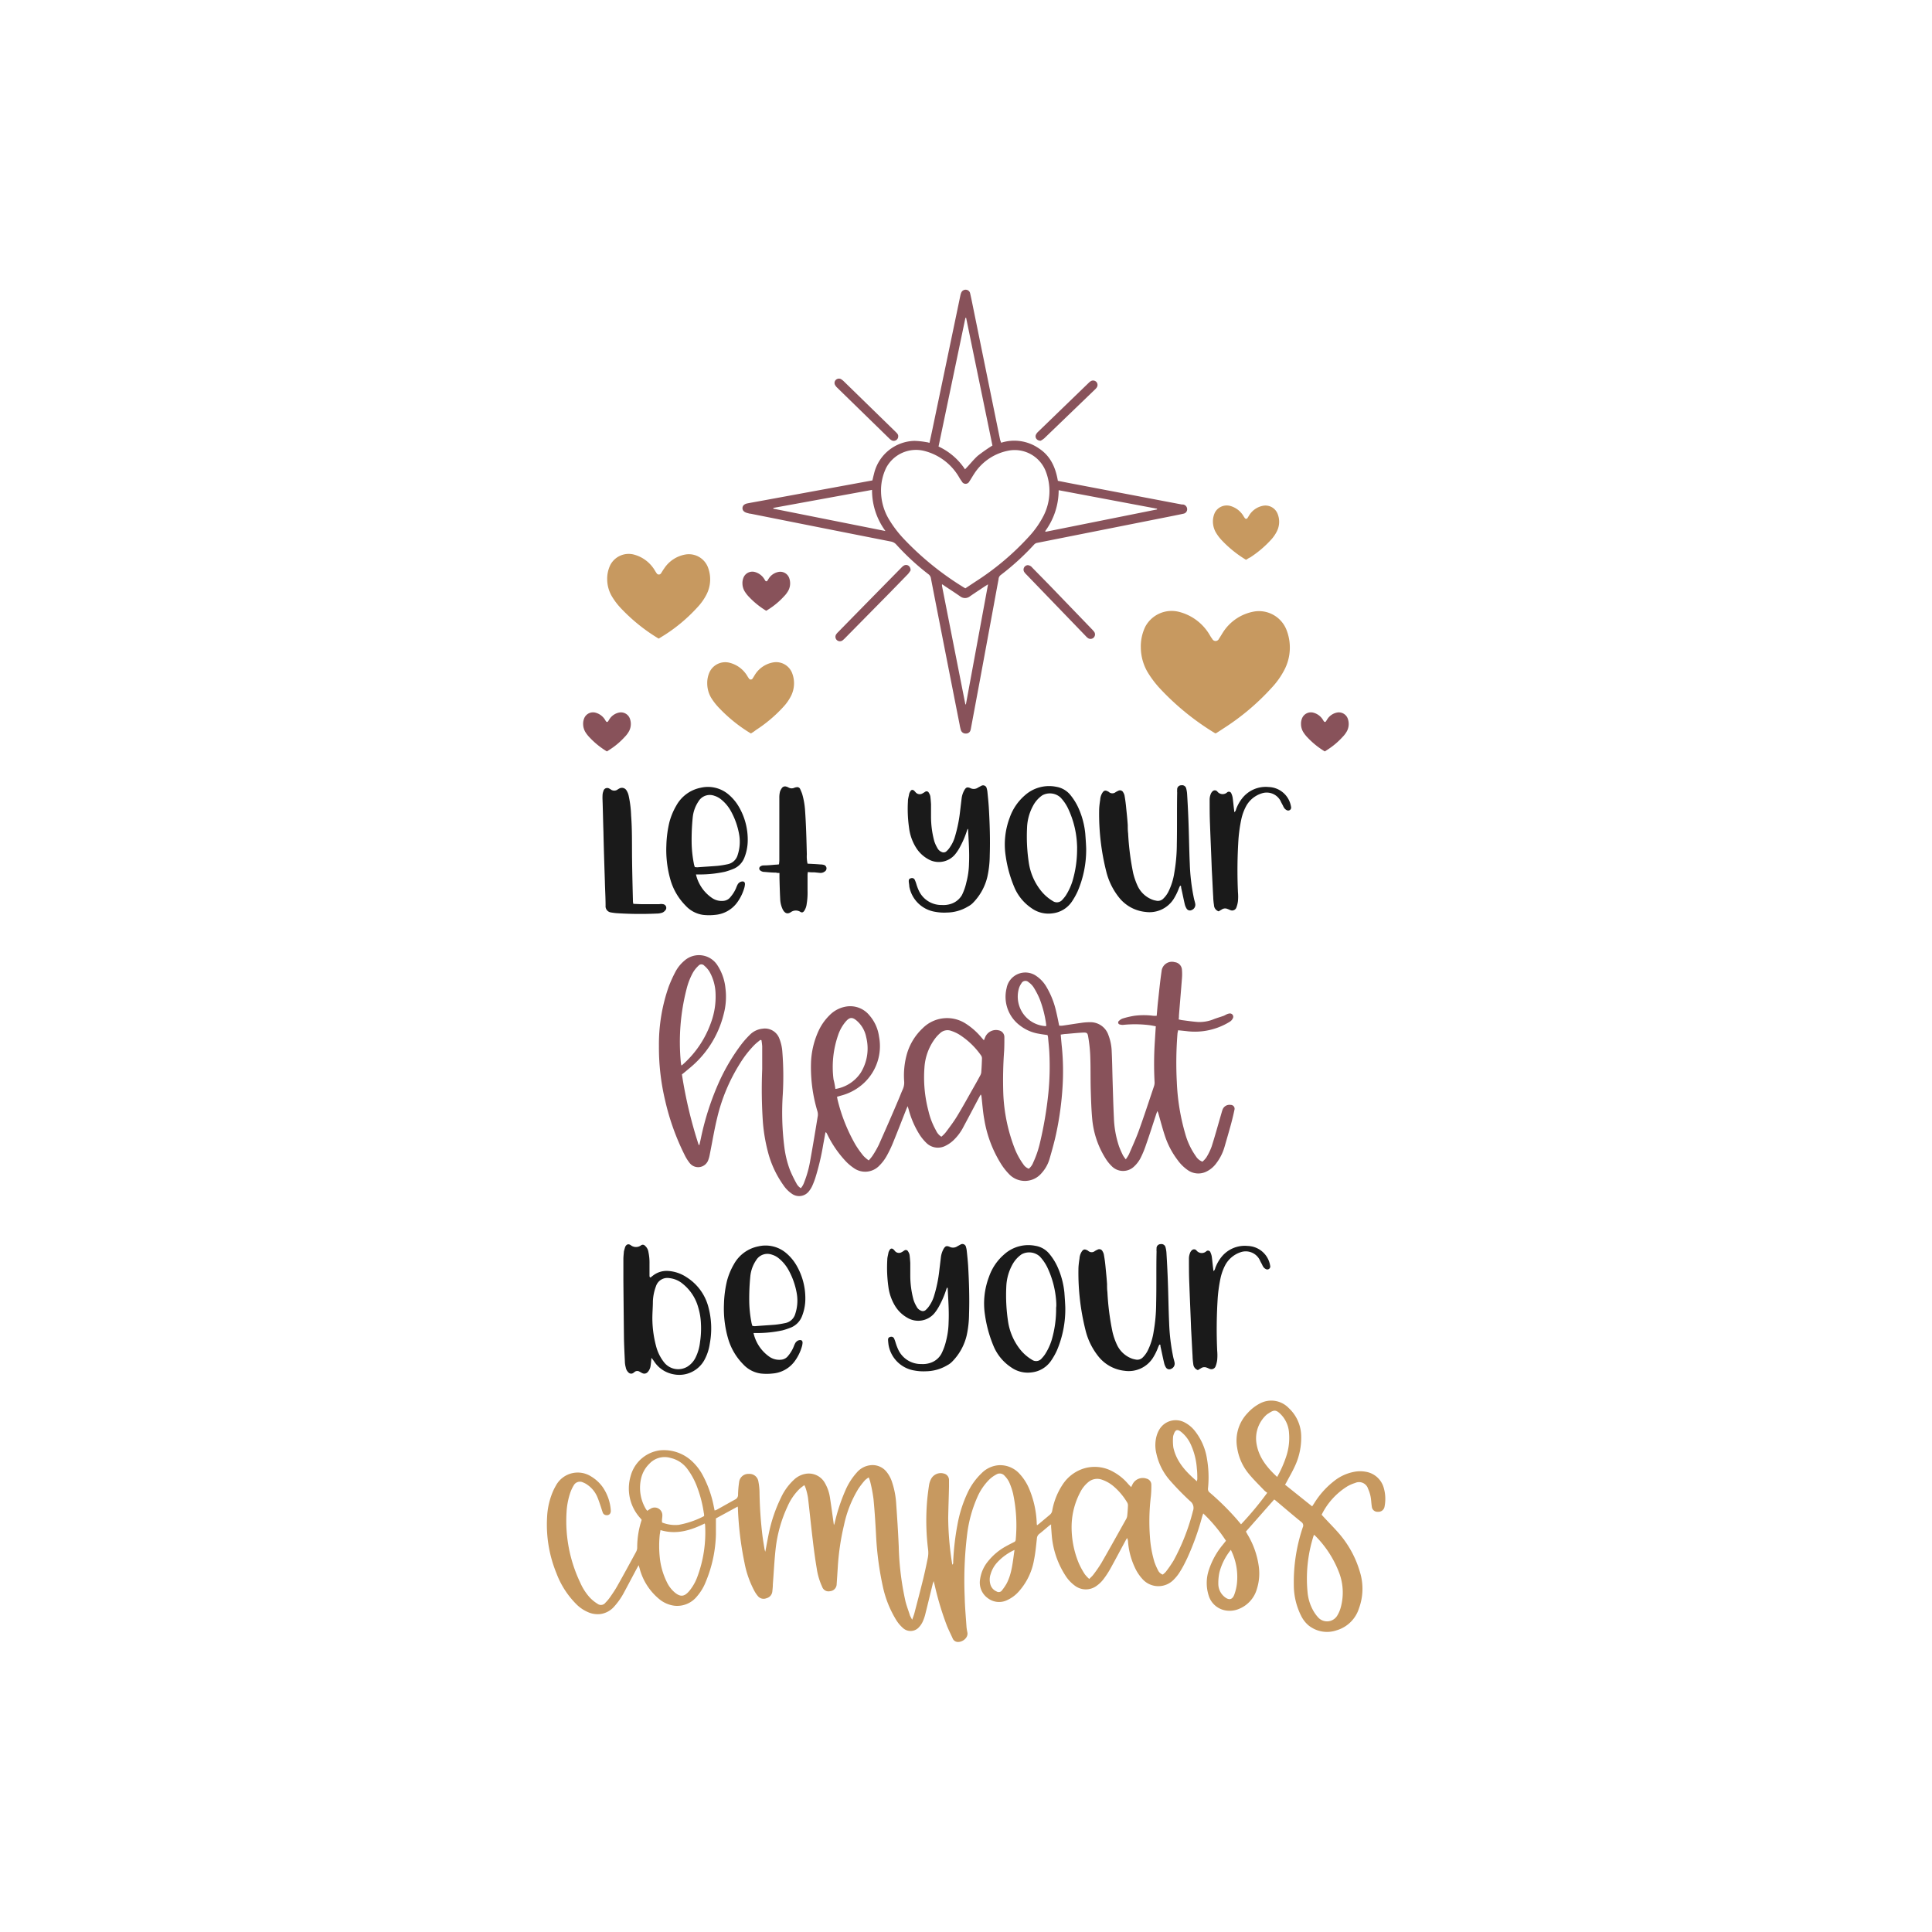 <?xml version="1.0"?>
<svg id="Calque_1" data-name="Calque 1" xmlns="http://www.w3.org/2000/svg" viewBox="0 0 432 432">
  <defs>
  <style>.cls-1{fill:#1a1a1a;}.cls-2{fill:#c79960;}.cls-3{fill:#88525a;}
  </style>
  </defs>
  <title>14_100_REDO_February_2017_LoveSVG
  </title>
  <path class="cls-1" d="M143.9,202.18h3.5a2.23,2.23,0,0,1,.89,0,.83.83,0,0,1,.4,1.45,1.45,1.45,0,0,1-.89.52,3,3,0,0,1-.84.12,80.55,80.55,0,0,1-9.06-.08,11.64,11.64,0,0,1-1.24-.16,1.4,1.4,0,0,1-1.25-1.53c0-1.81-.12-3.62-.16-5.47-.12-3.66-.24-7.32-.32-11-.08-2.41-.12-4.79-.2-7.16a9.3,9.3,0,0,1,0-1,2.75,2.75,0,0,1,.2-1,.87.87,0,0,1,1.33-.53l.24.13a1.29,1.29,0,0,0,1.69,0l.24-.13a1.2,1.2,0,0,1,1.69.45,3.62,3.62,0,0,1,.44,1.08,24.4,24.4,0,0,1,.56,4.51c.25,3.22.17,6.48.21,9.7s.12,6.32.2,9.5a4.2,4.2,0,0,0,.08.52C142.45,202.14,143.18,202.18,143.9,202.18Z"/>
  <path class="cls-1" d="M159.24,200.81a3.81,3.81,0,0,0,2.65.61,2.17,2.17,0,0,0,1.45-.85,7.61,7.61,0,0,0,1.25-2,6.51,6.51,0,0,1,.4-.89,1.57,1.57,0,0,1,.56-.48c.73-.28,1.13,0,1,.73a3.19,3.19,0,0,1-.12.6,10.43,10.43,0,0,1-1.65,3.34,6.81,6.81,0,0,1-4.91,2.7,11.83,11.83,0,0,1-2.66,0,6.55,6.55,0,0,1-3.9-2.06,13.54,13.54,0,0,1-3.42-5.87,24.2,24.2,0,0,1-.89-7.61,25,25,0,0,1,.69-5.23,14.86,14.86,0,0,1,1.53-3.66,8,8,0,0,1,5.47-4,7.12,7.12,0,0,1,6,1.33,10.52,10.52,0,0,1,2.41,2.74,14.58,14.58,0,0,1,2.09,8,10.56,10.56,0,0,1-.72,3.5,4.47,4.47,0,0,1-2.37,2.53,17.15,17.15,0,0,1-2,.69,26.75,26.75,0,0,1-5.67.6h-.81A8.75,8.75,0,0,0,159.24,200.81Zm-3.3-6.88c1.48-.12,3-.2,4.46-.32a20.48,20.48,0,0,0,2.26-.36,2.91,2.91,0,0,0,2.29-2.1,9.4,9.4,0,0,0,.36-4.34,16.65,16.65,0,0,0-1.85-5.39,8.71,8.71,0,0,0-2.21-2.66,4.41,4.41,0,0,0-1.49-.81,2.94,2.94,0,0,0-3.58,1.25,7.83,7.83,0,0,0-1.29,3.62,50.34,50.34,0,0,0-.24,5.48,26.87,26.87,0,0,0,.48,4.71,4.16,4.16,0,0,0,.24.88C155.57,193.89,155.77,193.93,155.94,193.93Z"/>
  <path class="cls-1" d="M183.42,193.29a3.06,3.06,0,0,1,.85.12.81.81,0,0,1,.16,1.45,1.52,1.52,0,0,1-1.09.32l-1.2-.12c-.49,0-1,0-1.49-.08a3.55,3.55,0,0,0-.08.6v3.58a15.29,15.29,0,0,1-.2,3,3.47,3.47,0,0,1-.53,1.49c-.24.36-.52.48-.88.24a1.9,1.9,0,0,0-2.14.08c-.76.49-1.32.24-1.77-.56a5.87,5.87,0,0,1-.6-2.46c-.08-1.57-.12-3.13-.16-4.7,0-.33,0-.65,0-1.05-.28,0-.52,0-.77-.08-.84,0-1.69-.08-2.57-.16a1.46,1.46,0,0,1-1-.36.55.55,0,0,1,0-.81,1.29,1.29,0,0,1,.77-.28c.88,0,1.73-.08,2.57-.16a7.34,7.34,0,0,0,.89-.08,8,8,0,0,0,.08-.93c0-3.3,0-6.6,0-9.9,0-1.37,0-2.69,0-4.06a5.4,5.4,0,0,1,.16-1.41,3.2,3.2,0,0,1,.48-.85.87.87,0,0,1,.89-.24,3,3,0,0,1,.44.16,1.45,1.45,0,0,0,1.45.08,1.17,1.17,0,0,1,.36-.08.72.72,0,0,1,.89.41c.16.36.32.72.44,1.08A17.06,17.06,0,0,1,180,181c.24,3.34.33,6.72.41,10.06a7.28,7.28,0,0,0,.16,2.06C181.57,193.17,182.5,193.21,183.42,193.29Z"/>
  <path class="cls-1" d="M216.23,185.68a20,20,0,0,1-1.49,3.54,10.14,10.14,0,0,1-1.17,1.81,4.75,4.75,0,0,1-6.08,1.05,7.41,7.41,0,0,1-2.73-2.66,10.82,10.82,0,0,1-1.49-4.3,29.81,29.81,0,0,1-.25-6c0-.52.17-1,.25-1.49a1.58,1.58,0,0,1,.24-.6c.24-.52.64-.52,1-.12.12.12.21.24.33.36a1.2,1.2,0,0,0,1.4.16,7.4,7.4,0,0,0,.65-.4.55.55,0,0,1,.8.24,2.28,2.28,0,0,1,.33.76c.08.61.12,1.21.16,1.78,0,.92,0,1.89,0,2.81a21,21,0,0,0,.72,5.44,7.37,7.37,0,0,0,.68,1.52,1.86,1.86,0,0,0,1,.93.92.92,0,0,0,1-.12,4.56,4.56,0,0,0,.92-1.09,7.63,7.63,0,0,0,1-2.13,31.62,31.62,0,0,0,1.17-5.71c.12-1,.24-2,.36-3a5,5,0,0,1,.64-1.85c.36-.57.61-.65,1.25-.41a1.69,1.69,0,0,0,1.81-.12l.68-.36a.81.81,0,0,1,1.21.52,5,5,0,0,1,.16.73c.12,1.17.24,2.33.32,3.54.21,3.58.33,7.2.21,10.79a22.87,22.87,0,0,1-.53,4.74,12.35,12.35,0,0,1-3.3,5.92,4.31,4.31,0,0,1-1,.72,9.42,9.42,0,0,1-4.79,1.37,10.85,10.85,0,0,1-2.54-.16,7,7,0,0,1-5.83-5.67c0-.4-.12-.81-.12-1.21s.16-.56.52-.64a.67.67,0,0,1,.84.4,6.3,6.3,0,0,1,.33.88,10.79,10.79,0,0,0,.56,1.49,5.55,5.55,0,0,0,5.15,3.22,5.42,5.42,0,0,0,2-.24,4.38,4.38,0,0,0,2.5-2,12.56,12.56,0,0,0,1-2.9,17.36,17.36,0,0,0,.57-4.14c.12-2.5-.08-5-.2-7.53,0-.08,0-.12-.12-.24C216.35,185.44,216.27,185.56,216.23,185.68Z"/>
  <path class="cls-1" d="M240.94,199.36a16,16,0,0,1-1.25,2.22,6.06,6.06,0,0,1-4.39,2.65,6.46,6.46,0,0,1-4.59-1.12,10.67,10.67,0,0,1-3.78-4.43,27.89,27.89,0,0,1-2.05-7.24,16.94,16.94,0,0,1,.88-8.58,11.68,11.68,0,0,1,3.38-5,8.12,8.12,0,0,1,7.05-1.93,5.14,5.14,0,0,1,3.1,1.77,13.31,13.31,0,0,1,1.73,2.7,18.28,18.28,0,0,1,1.65,6c.08,1.08.16,2.17.2,3.26A23.53,23.53,0,0,1,240.94,199.36Zm-.16-11.22a21,21,0,0,0-2-7.45,9.43,9.43,0,0,0-1.65-2.37,3.54,3.54,0,0,0-4.06-.49,6.56,6.56,0,0,0-2.05,2.3,11.06,11.06,0,0,0-1.37,5,39.24,39.24,0,0,0,.4,7.81,13.15,13.15,0,0,0,2.62,6.11,9.83,9.83,0,0,0,2.73,2.42,1.6,1.6,0,0,0,2.18-.32,8.75,8.75,0,0,0,.72-.89,13.56,13.56,0,0,0,1.49-3.18,25,25,0,0,0,1.05-7.28C240.86,189.38,240.82,188.74,240.78,188.14Z"/>
  <path class="cls-1" d="M263.52,198.84a13.09,13.09,0,0,1-1.17,2.3,6.42,6.42,0,0,1-6.2,2.77,8.65,8.65,0,0,1-6.08-3.42,15.1,15.1,0,0,1-2.73-5.71,52.6,52.6,0,0,1-1.57-13.53c0-.8.12-1.65.24-2.45a3.22,3.22,0,0,1,.44-1.45c.36-.6.69-.72,1.33-.36.08,0,.16.12.24.16a1.16,1.16,0,0,0,1.41,0,4.37,4.37,0,0,1,.6-.32.8.8,0,0,1,1.13.36,2.1,2.1,0,0,1,.32.89c.16.92.28,1.89.36,2.81.13,1.21.25,2.42.33,3.62,0,.61,0,1.21.08,1.82a59.65,59.65,0,0,0,1.12,8.85,15.2,15.2,0,0,0,1,2.9,6,6,0,0,0,3.34,3.1,4.22,4.22,0,0,0,.76.2,1.68,1.68,0,0,0,1.65-.45,5.68,5.68,0,0,0,1.13-1.53,14.26,14.26,0,0,0,1.33-4.26,37.59,37.59,0,0,0,.56-6.36c.08-3.86,0-7.69.08-11.55a3.42,3.42,0,0,1,0-.64.91.91,0,0,1,.93-1,.94.94,0,0,1,1.09.72,6.5,6.5,0,0,1,.2,1.21c.16,2.58.28,5.15.36,7.73s.12,5.27.24,7.89a44.7,44.7,0,0,0,.93,7.76c.08.37.2.73.28,1.13a1.26,1.26,0,0,1-.77,1.45.87.87,0,0,1-1.16-.32,3.36,3.36,0,0,1-.41-1c-.28-1.21-.52-2.45-.8-3.66,0-.12,0-.28-.08-.44a.24.24,0,0,1-.16,0A6.67,6.67,0,0,0,263.52,198.84Z"/>
  <path class="cls-1" d="M271.45,202.38a13.69,13.69,0,0,1-.17-1.81c-.12-2-.2-4.06-.32-6.08-.12-3.38-.28-6.8-.4-10.18-.08-1.85-.08-3.7-.08-5.55a3.29,3.29,0,0,1,.2-1.09,1.67,1.67,0,0,1,.44-.72.72.72,0,0,1,1.05,0,1.5,1.5,0,0,0,2.25.2.59.59,0,0,1,.93.32,3.58,3.58,0,0,1,.28.93c.12.88.2,1.81.32,2.73a2.48,2.48,0,0,0,.08.49,1.31,1.31,0,0,0,.37-.69,8.84,8.84,0,0,1,1.28-2.33,6.7,6.7,0,0,1,6-2.62,5.23,5.23,0,0,1,5,4.43.66.66,0,0,1-.93.76,1.65,1.65,0,0,1-.52-.4,2.43,2.43,0,0,1-.36-.64c-.2-.36-.4-.73-.56-1.09a3.51,3.51,0,0,0-4.27-1.61,6,6,0,0,0-3.38,2.78,11.21,11.21,0,0,0-1.09,2.94,33.63,33.63,0,0,0-.64,4.42,107.84,107.84,0,0,0-.12,11.92,11.2,11.2,0,0,1,0,2,6,6,0,0,1-.36,1.45,1,1,0,0,1-1.25.6c-.24-.08-.44-.2-.69-.28a1.32,1.32,0,0,0-1.28.08c-.25.16-.49.28-.73.44A1.51,1.51,0,0,1,271.45,202.38Z"/>
  <path class="cls-1" d="M144.75,306.88a1,1,0,0,1-1.13.16c-.2-.08-.4-.24-.6-.32a.92.92,0,0,0-1.05,0c-.12.08-.2.16-.32.24a.82.82,0,0,1-1.13-.08,2,2,0,0,1-.6-1.13,5.39,5.39,0,0,1-.2-1.41c-.08-1.65-.16-3.3-.2-4.95-.05-4.3-.09-8.65-.13-13,0-1.65,0-3.26,0-4.87,0-.56.08-1.16.12-1.73.09-.32.17-.64.29-1,.28-.57.72-.73,1.24-.36a1.89,1.89,0,0,0,2.34,0,.65.65,0,0,1,.84.12,2.28,2.28,0,0,1,.77,1.41,11.33,11.33,0,0,1,.24,2.61c0,.89,0,1.73,0,2.62,0,.16,0,.36.16.44a.15.15,0,0,0,.12,0,4.25,4.25,0,0,1,.44-.36,4.94,4.94,0,0,1,3.3-1.09,8.38,8.38,0,0,1,4.27,1.41,11.22,11.22,0,0,1,4.87,6.64,18.37,18.37,0,0,1,.32,8.21,10.87,10.87,0,0,1-1.25,3.74,6.42,6.42,0,0,1-6.92,3.1,6.58,6.58,0,0,1-4.22-2.78c-.16-.24-.33-.48-.65-.88-.08.72-.12,1.29-.2,1.81A2.57,2.57,0,0,1,144.75,306.88Zm7.93-19.8a5.51,5.51,0,0,0-3-1.29,2.67,2.67,0,0,0-3,1.81,10.82,10.82,0,0,0-.69,3.34c0,1.29-.12,2.58-.12,3.86a24.43,24.43,0,0,0,.81,6.12,9.76,9.76,0,0,0,1.81,3.7,4,4,0,0,0,5.27.93,5,5,0,0,0,1.77-2,10.35,10.35,0,0,0,1-3.46,20.09,20.09,0,0,0,.2-4.11,14.27,14.27,0,0,0-.6-3.62A10.2,10.2,0,0,0,152.68,287.08Z"/>
  <path class="cls-1" d="M172.11,303.42a3.89,3.89,0,0,0,2.66.6,2.18,2.18,0,0,0,1.45-.84,7.67,7.67,0,0,0,1.25-2.06,5.89,5.89,0,0,1,.4-.88,1.71,1.71,0,0,1,.56-.49c.73-.28,1.13,0,1,.73a3.19,3.19,0,0,1-.12.6,10.33,10.33,0,0,1-1.65,3.34,6.77,6.77,0,0,1-4.91,2.7,11.83,11.83,0,0,1-2.66,0,6.54,6.54,0,0,1-3.9-2.05,13.57,13.57,0,0,1-3.42-5.88,24.14,24.14,0,0,1-.89-7.6,25,25,0,0,1,.69-5.24,15.19,15.19,0,0,1,1.53-3.66,8,8,0,0,1,5.47-4,7.12,7.12,0,0,1,6,1.32,10.52,10.52,0,0,1,2.41,2.74,14.61,14.61,0,0,1,2.09,8,10.51,10.51,0,0,1-.72,3.5,4.48,4.48,0,0,1-2.38,2.54,16.36,16.36,0,0,1-2,.68,26.75,26.75,0,0,1-5.67.6h-.81A8.8,8.8,0,0,0,172.11,303.42Zm-3.3-6.88c1.49-.13,3-.21,4.47-.33a20.48,20.48,0,0,0,2.26-.36,2.9,2.9,0,0,0,2.29-2.09,9.45,9.45,0,0,0,.36-4.35,16.65,16.65,0,0,0-1.85-5.39,8.83,8.83,0,0,0-2.21-2.66,4.22,4.22,0,0,0-1.49-.8,2.94,2.94,0,0,0-3.58,1.25,7.75,7.75,0,0,0-1.29,3.62,50,50,0,0,0-.24,5.47,26.87,26.87,0,0,0,.48,4.71,4.16,4.16,0,0,0,.24.88C168.45,296.49,168.65,296.54,168.81,296.54Z"/>
  <path class="cls-1" d="M211.6,288.29a20.61,20.61,0,0,1-1.49,3.54,10.3,10.3,0,0,1-1.17,1.81,4.74,4.74,0,0,1-6.08,1,7.54,7.54,0,0,1-2.73-2.65,10.92,10.92,0,0,1-1.49-4.31,30.52,30.52,0,0,1-.24-6c0-.52.16-1,.24-1.48a1.56,1.56,0,0,1,.24-.61c.24-.52.64-.52,1-.12.12.12.2.24.32.36a1.18,1.18,0,0,0,1.41.16c.24-.12.44-.28.64-.4a.55.55,0,0,1,.8.24,2,2,0,0,1,.33.77c.08.6.12,1.21.16,1.77,0,.92,0,1.89,0,2.82a20.88,20.88,0,0,0,.72,5.43,7,7,0,0,0,.69,1.53,1.83,1.83,0,0,0,1,.92.92.92,0,0,0,1-.12,4.71,4.71,0,0,0,.92-1.08,7.69,7.69,0,0,0,1-2.14,30.78,30.78,0,0,0,1.17-5.71c.12-1,.24-2,.36-3a5.1,5.1,0,0,1,.64-1.85c.37-.56.61-.64,1.25-.4a1.73,1.73,0,0,0,1.81-.12l.69-.37a.8.8,0,0,1,1.2.53,4.65,4.65,0,0,1,.16.72c.13,1.17.25,2.34.33,3.54.2,3.59.32,7.21.2,10.79a23,23,0,0,1-.53,4.75,12.36,12.36,0,0,1-3.3,5.91,4.06,4.06,0,0,1-1,.73,9.52,9.52,0,0,1-4.79,1.37,10.85,10.85,0,0,1-2.54-.16,7,7,0,0,1-5.83-5.68,12.09,12.09,0,0,1-.12-1.21c0-.36.16-.56.52-.64a.68.68,0,0,1,.85.4,7.93,7.93,0,0,1,.32.89,11.84,11.84,0,0,0,.56,1.49A5.57,5.57,0,0,0,206,305a5.22,5.22,0,0,0,2-.25,4.31,4.31,0,0,0,2.5-2.05,12.89,12.89,0,0,0,1.05-2.9,17.73,17.73,0,0,0,.56-4.14c.12-2.5-.08-5-.2-7.53,0-.08,0-.12-.12-.24C211.72,288,211.64,288.16,211.6,288.29Z"/>
  <path class="cls-1" d="M236.31,302a15,15,0,0,1-1.25,2.21,6.05,6.05,0,0,1-4.39,2.66,6.43,6.43,0,0,1-4.58-1.13,10.63,10.63,0,0,1-3.79-4.43,28.17,28.17,0,0,1-2.05-7.24,16.78,16.78,0,0,1,.89-8.57,11.59,11.59,0,0,1,3.38-5,8.06,8.06,0,0,1,7-1.93,5.06,5.06,0,0,1,3.1,1.77,12.83,12.83,0,0,1,1.73,2.69,18.35,18.35,0,0,1,1.65,6c.08,1.09.16,2.17.2,3.26A23.45,23.45,0,0,1,236.31,302Zm-.16-11.23a21,21,0,0,0-2-7.45,10,10,0,0,0-1.65-2.37,3.54,3.54,0,0,0-4.07-.48,6.63,6.63,0,0,0-2.05,2.29,11.06,11.06,0,0,0-1.37,4.95,39.2,39.2,0,0,0,.4,7.81,13.23,13.23,0,0,0,2.62,6.12,9.8,9.8,0,0,0,2.73,2.41,1.6,1.6,0,0,0,2.18-.32,7,7,0,0,0,.72-.89,13,13,0,0,0,1.49-3.18,24.63,24.63,0,0,0,1-7.28C236.23,292,236.19,291.34,236.15,290.74Z"/>
  <path class="cls-1" d="M258.89,301.44a12.44,12.44,0,0,1-1.17,2.3,6.42,6.42,0,0,1-6.2,2.78,8.66,8.66,0,0,1-6.07-3.42,15.08,15.08,0,0,1-2.74-5.72,52.52,52.52,0,0,1-1.57-13.52c0-.81.12-1.65.24-2.46a3.25,3.25,0,0,1,.44-1.45c.37-.6.69-.72,1.33-.36.08,0,.16.12.24.16a1.13,1.13,0,0,0,1.41,0,4,4,0,0,1,.61-.32.79.79,0,0,1,1.12.36,2.15,2.15,0,0,1,.32.89c.17.92.29,1.89.37,2.82.12,1.2.24,2.41.32,3.62,0,.6,0,1.21.08,1.81a58,58,0,0,0,1.13,8.85,14.51,14.51,0,0,0,1,2.9,6,6,0,0,0,3.34,3.1,4.12,4.12,0,0,0,.77.2,1.71,1.71,0,0,0,1.65-.44,6,6,0,0,0,1.12-1.53,14.42,14.42,0,0,0,1.33-4.27,37.5,37.5,0,0,0,.56-6.36c.09-3.86,0-7.68.09-11.55a3.42,3.42,0,0,1,0-.64.91.91,0,0,1,.92-1,.94.94,0,0,1,1.09.73,6.24,6.24,0,0,1,.2,1.21c.16,2.57.28,5.15.36,7.72s.12,5.27.24,7.89a44.82,44.82,0,0,0,.93,7.77c.08.36.2.72.28,1.12a1.26,1.26,0,0,1-.76,1.45.88.88,0,0,1-1.17-.32,3.27,3.27,0,0,1-.4-1c-.29-1.21-.53-2.46-.81-3.67,0-.12,0-.28-.08-.44a.24.24,0,0,1-.16,0A6.67,6.67,0,0,0,258.89,301.44Z"/>
  <path class="cls-1" d="M266.82,305a14,14,0,0,1-.16-1.81c-.12-2-.21-4.07-.33-6.08-.12-3.38-.28-6.8-.4-10.18-.08-1.85-.08-3.71-.08-5.56a3.23,3.23,0,0,1,.2-1.08,1.58,1.58,0,0,1,.45-.73.71.71,0,0,1,1,0,1.5,1.5,0,0,0,2.26.2.58.58,0,0,1,.92.33,3.51,3.51,0,0,1,.28.92c.12.89.2,1.81.32,2.74a2.39,2.39,0,0,0,.08.48,1.22,1.22,0,0,0,.37-.68,8.89,8.89,0,0,1,1.28-2.34,6.68,6.68,0,0,1,6-2.61,5.23,5.23,0,0,1,5,4.42.66.66,0,0,1-.92.77,1.58,1.58,0,0,1-.53-.4,2.68,2.68,0,0,1-.36-.65c-.2-.36-.4-.72-.56-1.09A3.51,3.51,0,0,0,277.4,280a6.11,6.11,0,0,0-3.38,2.78,11.72,11.72,0,0,0-1.09,2.94,33.77,33.77,0,0,0-.64,4.43,107.63,107.63,0,0,0-.12,11.91,11.18,11.18,0,0,1,0,2,5.92,5.92,0,0,1-.36,1.45,1,1,0,0,1-1.25.6c-.24-.08-.44-.2-.68-.28a1.34,1.34,0,0,0-1.29.08c-.24.16-.49.28-.73.45A1.53,1.53,0,0,1,266.82,305Z"/>
  <path class="cls-2" d="M252.93,332.52c.15-.3.24-.5.34-.69a2.56,2.56,0,0,1,3.11-1.2,1.39,1.39,0,0,1,1.06,1.29,23.48,23.48,0,0,1-.1,2.65,46.81,46.81,0,0,0-.21,9.09,25.24,25.24,0,0,0,1,5.59,13.47,13.47,0,0,0,.79,1.83,1.86,1.86,0,0,0,1.07,1,4.48,4.48,0,0,0,.72-.66,26.39,26.39,0,0,0,1.72-2.5,47.48,47.48,0,0,0,4.32-11.07,1.9,1.9,0,0,0-.65-2.21,62.4,62.4,0,0,1-4.54-4.66,13.46,13.46,0,0,1-3-6,7.77,7.77,0,0,1,.07-3.95,6,6,0,0,1,.66-1.48,4.25,4.25,0,0,1,5.46-1.56,7,7,0,0,1,2.4,1.94,13.35,13.35,0,0,1,2.73,6.24,24.22,24.22,0,0,1,.23,6.64,1,1,0,0,0,.4.94,58.94,58.94,0,0,1,6.15,6.09l.84,1a72.06,72.06,0,0,0,5.86-7.05,5,5,0,0,1-.62-.48c-1.17-1.23-2.4-2.42-3.48-3.73a11.9,11.9,0,0,1-2.62-5.81,8.9,8.9,0,0,1,2.36-7.84,9.7,9.7,0,0,1,2.68-2.09,5.4,5.4,0,0,1,6.48,1,8.7,8.7,0,0,1,2.79,6.25,15,15,0,0,1-1.41,6.75c-.53,1.17-1.18,2.28-1.78,3.41-.11.22-.24.43-.42.73l6.06,4.85.46-.7a18.73,18.73,0,0,1,4.49-5,10.15,10.15,0,0,1,4.31-2,7.1,7.1,0,0,1,2.94,0,5,5,0,0,1,3.81,3.56,8.83,8.83,0,0,1,.18,4.18,1.38,1.38,0,0,1-1.48,1.17,1.26,1.26,0,0,1-1.37-1.18c-.12-.73-.13-1.47-.27-2.2a7.6,7.6,0,0,0-.56-1.75A2.11,2.11,0,0,0,303,331.6a8.11,8.11,0,0,0-1.76.77,15.56,15.56,0,0,0-5.72,6.33l.44.48c1.23,1.34,2.54,2.63,3.69,4a22.87,22.87,0,0,1,4.43,8.31,12.68,12.68,0,0,1-.21,8.14,7.43,7.43,0,0,1-5,4.91,6.58,6.58,0,0,1-6.35-1.16,6.71,6.71,0,0,1-1.57-2.05,15.35,15.35,0,0,1-1.65-6.91,38.37,38.37,0,0,1,2-12.89.93.93,0,0,0-.31-1.2c-2-1.62-3.9-3.26-5.85-4.89a1.16,1.16,0,0,0-.24-.14l-6.31,7.16.38.69a18.77,18.77,0,0,1,2.47,6.92,11.46,11.46,0,0,1-.39,5.2,6.81,6.81,0,0,1-4.21,4.56,5.33,5.33,0,0,1-3.28.16,4.78,4.78,0,0,1-3.32-3.3,9.19,9.19,0,0,1,.1-5.75,17.1,17.1,0,0,1,3.08-5.53l.71-.89a34.14,34.14,0,0,0-5.08-6.11c-.12.35-.21.59-.28.84a58.91,58.91,0,0,1-3.28,9.11c-.5,1.05-1,2.07-1.64,3.07a9.16,9.16,0,0,1-1.36,1.74,4.77,4.77,0,0,1-6.95,0A9.93,9.93,0,0,1,254,351a16.63,16.63,0,0,1-1.77-6.3,1.85,1.85,0,0,0-.22-.79c-.12.21-.25.41-.36.62-1.13,2.09-2.23,4.18-3.38,6.25a19.29,19.29,0,0,1-1.59,2.41,6.88,6.88,0,0,1-1.43,1.37,4.05,4.05,0,0,1-4.91,0,8.34,8.34,0,0,1-2.07-2.2,19.54,19.54,0,0,1-2.91-7.53c-.19-1.12-.23-2.26-.33-3.39,0-.16,0-.32,0-.59-.23.16-.39.26-.53.38-.7.58-1.39,1.19-2.11,1.75a1.37,1.37,0,0,0-.54,1.06c-.18,1.59-.32,3.2-.64,4.76a14.23,14.23,0,0,1-3.3,6.94,7.78,7.78,0,0,1-2.6,2,4.15,4.15,0,0,1-4.48-.42,4.28,4.28,0,0,1-1.68-4.19,8.07,8.07,0,0,1,1.82-4.07,13.25,13.25,0,0,1,3.76-3.19c.65-.37,1.3-.7,2-1.05a.61.61,0,0,0,.39-.56,34.32,34.32,0,0,0-.6-10.31,14.85,14.85,0,0,0-.89-2.58,5.39,5.39,0,0,0-1-1.38,1.42,1.42,0,0,0-1.82-.31,7.13,7.13,0,0,0-1.56,1.11,12.74,12.74,0,0,0-2.76,4.08,29.19,29.19,0,0,0-2.21,8,85,85,0,0,0-.57,14.26c.05,2.25.26,4.49.41,6.73a11.22,11.22,0,0,0,.19,1.16c.25,1.32-1.36,2.35-2.42,2.09a1.29,1.29,0,0,1-.87-.75c-.44-1-.92-1.91-1.31-2.9a66.91,66.91,0,0,1-2.69-8.92c-.07-.28-.14-.56-.24-1-.1.29-.17.43-.21.59-.55,2.23-1.08,4.46-1.64,6.68a9.48,9.48,0,0,1-.59,1.75,4.61,4.61,0,0,1-.85,1.28,2.51,2.51,0,0,1-3.54.23,8,8,0,0,1-1.53-1.79,23.84,23.84,0,0,1-3-7.46,69.66,69.66,0,0,1-1.53-11.51c-.14-2.7-.31-5.41-.57-8.11a33.9,33.9,0,0,0-.73-3.85,8.57,8.57,0,0,0-.34-1,5,5,0,0,0-.84.63,19.84,19.84,0,0,0-1.49,1.93,25.79,25.79,0,0,0-3.21,8.16,54.62,54.62,0,0,0-1.38,9.36c-.08,1.26-.16,2.51-.25,3.77a1.6,1.6,0,0,1-1.46,1.59,1.5,1.5,0,0,1-1.79-1,14.83,14.83,0,0,1-1.21-4.11c-.36-2.11-.64-4.24-.89-6.37-.38-3.13-.69-6.28-1.06-9.41a14.4,14.4,0,0,0-.47-2,6.61,6.61,0,0,0-.34-.82,12.93,12.93,0,0,0-1.05.81,12.44,12.44,0,0,0-2.71,3.94,30.24,30.24,0,0,0-2.66,9.44c-.3,2.67-.42,5.36-.63,8,0,.54-.06,1.08-.12,1.62a1.72,1.72,0,0,1-1.29,1.47,1.65,1.65,0,0,1-1.9-.43,6.64,6.64,0,0,1-.8-1.16,22,22,0,0,1-2.24-6.39A73.39,73.39,0,0,1,165,337.31a3.09,3.09,0,0,0-.05-.44l-4.87,2.65c0,1.21,0,2.39,0,3.57a29.18,29.18,0,0,1-2.23,10.51,11.2,11.2,0,0,1-2,3.35,5.68,5.68,0,0,1-5,2.1,6.61,6.61,0,0,1-3.48-1.52,13.19,13.19,0,0,1-4.33-6.75c-.06-.23-.13-.45-.23-.8-.17.31-.3.51-.41.72-.94,1.76-1.87,3.53-2.82,5.29a15.55,15.55,0,0,1-2.23,3.22,5,5,0,0,1-3.12,1.7,5.33,5.33,0,0,1-2.81-.46,8.2,8.2,0,0,1-2.6-1.8,19.44,19.44,0,0,1-4.4-6.87,28.71,28.71,0,0,1-2.09-12.53,16.42,16.42,0,0,1,1.45-6.08c.18-.38.38-.74.59-1.11a5.55,5.55,0,0,1,7.79-1.93,8.64,8.64,0,0,1,2.56,2.33,10.36,10.36,0,0,1,1.85,5.23c.08.77-.41,1.22-1.1,1.09a.87.87,0,0,1-.7-.59c-.16-.44-.29-.89-.44-1.34-.25-.72-.48-1.45-.78-2.15a6.28,6.28,0,0,0-2.17-2.67,4.15,4.15,0,0,0-1-.55,1.58,1.58,0,0,0-2.11.68,8.68,8.68,0,0,0-.73,1.54,16.3,16.3,0,0,0-.86,4.49,32,32,0,0,0,3.08,15.73,12.27,12.27,0,0,0,2.12,3.29,8.46,8.46,0,0,0,1.71,1.39,1.26,1.26,0,0,0,1.8-.25,8.74,8.74,0,0,0,1-1.18c.56-.81,1.13-1.63,1.61-2.49,1.43-2.53,2.82-5.09,4.21-7.65a2,2,0,0,0,.27-.9,19.57,19.57,0,0,1,1-6.28q-.16-.23-.36-.45a9.84,9.84,0,0,1-2.11-9.34,7.82,7.82,0,0,1,6.55-5.76,9.2,9.2,0,0,1,7.21,2.47,12,12,0,0,1,2.37,3.11,24.9,24.9,0,0,1,2.49,7.1c.05.24.1.47.16.77a3.15,3.15,0,0,0,.5-.18c1.36-.75,2.71-1.53,4.07-2.27a1.13,1.13,0,0,0,.67-1.1,22,22,0,0,1,.24-2.8,2.06,2.06,0,0,1,2.16-1.83,2,2,0,0,1,2.15,1.72,13.2,13.2,0,0,1,.25,2.35,91.84,91.84,0,0,0,.63,9.52c.13,1.08.32,2.15.49,3.22a4.52,4.52,0,0,0,.17.59c.29-1.49.53-2.87.82-4.24a33.4,33.4,0,0,1,2.68-7.83,12.72,12.72,0,0,1,3-4.11,5,5,0,0,1,2.41-1.22,4.12,4.12,0,0,1,4.45,2.09,9.15,9.15,0,0,1,1.1,3.2c.32,2.05.59,4.1.88,6.15a2.56,2.56,0,0,0,.16-.4,40.74,40.74,0,0,1,2.39-7.3,14.57,14.57,0,0,1,2.57-4.05A4.68,4.68,0,0,1,195,327.6a4,4,0,0,1,3.14,1.39,7.09,7.09,0,0,1,1.36,2.52,18.61,18.61,0,0,1,.87,4.42c.23,3.27.45,6.55.59,9.83a63.08,63.08,0,0,0,1.51,12.32c.27,1.07.68,2.11,1,3.15a9.35,9.35,0,0,0,.5.94c.21-.62.39-1.06.51-1.52.65-2.5,1.31-5,1.93-7.52.39-1.61.74-3.22,1.06-4.85a5.7,5.7,0,0,0,.06-1.75,52.65,52.65,0,0,1-.27-10.35c.1-1.4.28-2.79.49-4.18a4.35,4.35,0,0,1,.49-1.39,2.46,2.46,0,0,1,2.81-1.12,1.47,1.47,0,0,1,1.15,1.38c0,.52,0,1,0,1.55-.05,2.35-.14,4.69-.18,7a67.4,67.4,0,0,0,.92,10.46c.27-.25.19-.52.2-.76a57.14,57.14,0,0,1,.94-8.15,28.56,28.56,0,0,1,2.24-7.11,14.51,14.51,0,0,1,3.16-4.44,6,6,0,0,1,3.8-1.79,5.84,5.84,0,0,1,4.77,2,11.42,11.42,0,0,1,2.17,3.5,21.84,21.84,0,0,1,1.59,7.27c0,.18,0,.37.07.65a5.43,5.43,0,0,0,.47-.34l2.39-2a1.5,1.5,0,0,0,.54-.93,15.47,15.47,0,0,1,2.31-5.8,8.79,8.79,0,0,1,4.59-3.57,8.35,8.35,0,0,1,6.73.68,11.65,11.65,0,0,1,3.41,2.8Zm-9.37,20.54c.35-.37.64-.6.86-.89a30.41,30.41,0,0,0,1.81-2.61c1.9-3.29,3.74-6.62,5.6-9.93a1.92,1.92,0,0,0,.22-.69c.08-.74.13-1.48.16-2.22a1.33,1.33,0,0,0-.13-.69,14.45,14.45,0,0,0-3.19-3.78,8,8,0,0,0-2.5-1.39,3.07,3.07,0,0,0-3.06.56,6.93,6.93,0,0,0-1.78,2.24,16.64,16.64,0,0,0-1.93,7.3,21,21,0,0,0,1.58,8.53,17.12,17.12,0,0,0,1.37,2.52A7.73,7.73,0,0,0,243.56,353.06ZM157.44,339c0-.28,0-.48-.06-.67a27.61,27.61,0,0,0-1.46-5.72,16.17,16.17,0,0,0-2.27-4.21,6.45,6.45,0,0,0-3.71-2.4,4.65,4.65,0,0,0-4.74,1.3,6.64,6.64,0,0,0-1.8,3.09,9.26,9.26,0,0,0,1,7,3.5,3.5,0,0,0,.33.43c.27-.17.47-.32.68-.43a1.72,1.72,0,0,1,2.69,1.56c0,.27-.05.54-.07.81s0,.43,0,.67a8,8,0,0,0,3.73.53A20,20,0,0,0,157.44,339Zm-9.76,3.17c-.06.42-.12.73-.16,1a24.07,24.07,0,0,0,0,5,16.08,16.08,0,0,0,1.59,5.59,6.9,6.9,0,0,0,1.61,2.18c1.36,1.21,2.29,1.15,3.44-.24a10.63,10.63,0,0,0,1.75-3.07,28.34,28.34,0,0,0,1.76-11.46c0-.14,0-.28-.09-.51C154.43,342.2,151.24,343.21,147.68,342.13Zm146.1,1.05a31.5,31.5,0,0,0-1.37,13.15,10.24,10.24,0,0,0,1.31,3.9,7.94,7.94,0,0,0,1.1,1.47,2.67,2.67,0,0,0,4.2-.5,7.06,7.06,0,0,0,.74-1.69,12.54,12.54,0,0,0-.26-7.71,23.47,23.47,0,0,0-5.44-8.46A1.63,1.63,0,0,0,293.78,343.18Zm-8.22-12.95a25.17,25.17,0,0,0,2-4.48,13.14,13.14,0,0,0,.67-5.39,6.48,6.48,0,0,0-1.5-3.78c-1.36-1.53-1.83-1.43-3.13-.55a2.6,2.6,0,0,0-.42.29,7.15,7.15,0,0,0-2.28,6C281.27,325.59,283.14,328,285.56,330.23Zm-17.91,1c0-.26.07-.42.07-.58,0-.76,0-1.53-.1-2.29a15.42,15.42,0,0,0-1.45-5.61,7.58,7.58,0,0,0-2-2.56c-.88-.72-1.35-.59-1.72.49a2.22,2.22,0,0,0-.16.71,11.62,11.62,0,0,0,.07,2.21C263.05,326.84,265.16,329.11,267.65,331.23Zm7.56,15.3a13.3,13.3,0,0,0-2.54,5,11,11,0,0,0-.25,2.49,3.76,3.76,0,0,0,1.38,3c1,.82,1.77.67,2.21-.55a10.73,10.73,0,0,0,.57-2.43A13.52,13.52,0,0,0,275.21,346.53Zm-48.36,0a12.05,12.05,0,0,0-3.94,2.87A6.55,6.55,0,0,0,221.5,352a3.8,3.8,0,0,0-.07,2.19,2.38,2.38,0,0,0,1.37,1.64.9.9,0,0,0,1.3-.3,10.48,10.48,0,0,0,1-1.48C226.29,351.76,226.45,349.21,226.85,346.56Z"/>
  <path class="cls-3" d="M170,232.53c-.43.36-.88.7-1.28,1.09a23.45,23.45,0,0,0-3.23,4.13A40.15,40.15,0,0,0,160.35,250c-.65,2.68-1.09,5.41-1.64,8.12a6.94,6.94,0,0,1-.32,1.21,2.4,2.4,0,0,1-4.18.72,9.64,9.64,0,0,1-1.13-1.81,53.79,53.79,0,0,1-4.35-12.16,51,51,0,0,1-1.39-12.18,38.83,38.83,0,0,1,2.19-13.3,30.14,30.14,0,0,1,1.46-3.23,8.27,8.27,0,0,1,2-2.52,4.9,4.9,0,0,1,7.39.93,11.45,11.45,0,0,1,1.83,5.18,15.13,15.13,0,0,1-.39,5.8,22.57,22.57,0,0,1-7.54,12c-.58.49-1.18,1-1.8,1.48a99.36,99.36,0,0,0,3.75,15.77h.16c.11-.51.23-1,.34-1.53a61.21,61.21,0,0,1,4.16-12.78,44.44,44.44,0,0,1,4.88-8.18,20.85,20.85,0,0,1,1.92-2.16,4.62,4.62,0,0,1,2.82-1.34,3.44,3.44,0,0,1,3.71,2.09,9.88,9.88,0,0,1,.72,3.16,69.61,69.61,0,0,1,.09,9.47,61.49,61.49,0,0,0,.37,11.9,22.6,22.6,0,0,0,1.22,4.94,28.38,28.38,0,0,0,1.45,3,2.65,2.65,0,0,0,1,1.1,4.08,4.08,0,0,0,.77-1.37,23.93,23.93,0,0,0,1.31-4.7c.61-3.37,1.17-6.75,1.72-10.14a2.69,2.69,0,0,0-.12-1.08,34.06,34.06,0,0,1-1.41-10.66,18.57,18.57,0,0,1,1.59-7A11.89,11.89,0,0,1,185.5,227a6.7,6.7,0,0,1,3.53-1.9,5.53,5.53,0,0,1,5.38,1.94,9.07,9.07,0,0,1,2.14,4.73,11.29,11.29,0,0,1-4,10.94,11.85,11.85,0,0,1-4.46,2.26l-.93.27c.05.29.1.58.17.85a38.11,38.11,0,0,0,3.95,9.86,21.35,21.35,0,0,0,1.8,2.52,8,8,0,0,0,1.17,1,10.12,10.12,0,0,0,.82-1,21.54,21.54,0,0,0,1.44-2.5c1.5-3.38,3-6.78,4.43-10.18.32-.74.6-1.51.94-2.25a3.7,3.7,0,0,0,.29-1.8,17.75,17.75,0,0,1,.64-6.15,12.77,12.77,0,0,1,3.55-5.72,7.69,7.69,0,0,1,9.56-1,15.28,15.28,0,0,1,3.49,3.07l.59.67.29-.7a2.63,2.63,0,0,1,3.05-1.52,1.53,1.53,0,0,1,1.24,1.54c0,1,0,2-.05,3a90.8,90.8,0,0,0-.2,9.33,38.14,38.14,0,0,0,2.48,12.35,16,16,0,0,0,2,3.72,2.52,2.52,0,0,0,1.23,1,3.31,3.31,0,0,0,1-1.41,22.32,22.32,0,0,0,1.52-4.48,85.86,85.86,0,0,0,1.85-10.94,60.38,60.38,0,0,0,.23-9c-.05-1.21-.2-2.41-.3-3.61a3.39,3.39,0,0,0-.12-.45c-.65-.09-1.28-.17-1.9-.29a9.25,9.25,0,0,1-4.18-1.79,8,8,0,0,1-3.06-8.41,4.26,4.26,0,0,1,6.71-2.67,7.44,7.44,0,0,1,2.19,2.38,18.79,18.79,0,0,1,2.17,5.48c.26,1.05.46,2.12.69,3.2a5.93,5.93,0,0,0,.73,0c1.39-.2,2.78-.43,4.17-.62a12.32,12.32,0,0,1,1.92-.15,4.24,4.24,0,0,1,4.2,2.92,11.2,11.2,0,0,1,.72,3.61c.1,2.07.13,4.14.19,6.22.09,2.86.16,5.72.3,8.58a22.23,22.23,0,0,0,1.16,6.46,20.07,20.07,0,0,0,.88,2,7.36,7.36,0,0,0,.62.87,9.19,9.19,0,0,0,.71-1.13c.76-1.77,1.57-3.52,2.22-5.32,1.18-3.27,2.26-6.58,3.37-9.88a2.54,2.54,0,0,0,.14-.86,76.74,76.74,0,0,1,.05-9.1c.07-1.13.14-2.26.22-3.46-.49-.09-.94-.19-1.4-.25a26.42,26.42,0,0,0-5.76-.08,2.12,2.12,0,0,1-.87-.07.45.45,0,0,1-.2-.81,2.16,2.16,0,0,1,.86-.54,19.29,19.29,0,0,1,2.58-.6,16.48,16.48,0,0,1,4.21,0,6.74,6.74,0,0,0,.78,0c.11-1.22.2-2.42.34-3.62.23-2.11.44-4.22.75-6.32a2.32,2.32,0,0,1,2.94-2.05,1.82,1.82,0,0,1,1.62,1.75,11.31,11.31,0,0,1,0,1.84c-.21,2.76-.45,5.51-.67,8.27,0,.29,0,.58-.07.94.28.06.53.14.79.17,1.18.15,2.35.33,3.53.41a8.45,8.45,0,0,0,3.54-.63c.71-.28,1.45-.48,2.17-.74.23-.08.43-.22.66-.32a2,2,0,0,1,.69-.21.73.73,0,0,1,.75,1.05,1.78,1.78,0,0,1-.71.8,14.83,14.83,0,0,1-9.28,2.14c-.73-.09-1.47-.16-2.28-.24,0,.25-.1.48-.12.71a82.29,82.29,0,0,0-.15,10.88,48.39,48.39,0,0,0,1.89,11.58,16.14,16.14,0,0,0,2.37,5,2.92,2.92,0,0,0,1.47,1.21,5.17,5.17,0,0,0,.87-.94,13.18,13.18,0,0,0,1.19-2.45c.75-2.35,1.4-4.73,2.09-7.1.12-.4.22-.81.37-1.2a1.65,1.65,0,0,1,1.79-1,.86.86,0,0,1,.84,1.12c-.22,1.06-.48,2.12-.76,3.17-.48,1.76-1,3.52-1.5,5.26a11,11,0,0,1-1.78,3.48,5.89,5.89,0,0,1-2.11,1.82,4.08,4.08,0,0,1-4.28-.27,9.38,9.38,0,0,1-2.26-2.23,18.53,18.53,0,0,1-2.87-5.48c-.52-1.57-.93-3.17-1.39-4.76a2.36,2.36,0,0,0-.29-.73c-.09.24-.18.48-.26.72-.74,2.25-1.45,4.51-2.24,6.74A22.09,22.09,0,0,1,255,259a7,7,0,0,1-1.38,1.8,3.55,3.55,0,0,1-5.07-.08,9,9,0,0,1-1.38-1.74,19.94,19.94,0,0,1-2.94-8.68c-.21-2.24-.27-4.48-.34-6.73-.07-2.59,0-5.18-.12-7.77a32.87,32.87,0,0,0-.45-4c-.13-.83-.31-.95-1.16-.91-1.28.06-2.56.2-3.83.31-.37,0-.73.09-1.15.14.09,1,.16,1.88.26,2.81a55.87,55.87,0,0,1,.15,8.87,70.46,70.46,0,0,1-1.4,10.33c-.4,1.9-.93,3.78-1.47,5.65a8.11,8.11,0,0,1-1.8,3.29,4.87,4.87,0,0,1-7.38.15,13.62,13.62,0,0,1-1.8-2.34,27.08,27.08,0,0,1-3.65-9.78c-.31-1.67-.42-3.38-.62-5.07a.86.86,0,0,0-.18-.52c-.17.31-.35.62-.51.93-1.1,2.07-2.19,4.15-3.3,6.21a11.07,11.07,0,0,1-2.33,3.14,7.16,7.16,0,0,1-1.75,1.2,3.66,3.66,0,0,1-4.32-.71,10.32,10.32,0,0,1-1.52-1.89,20.28,20.28,0,0,1-2.37-5.49c-.06-.21-.12-.42-.24-.78-.15.36-.26.59-.35.83-.94,2.36-1.85,4.73-2.81,7.08a26.18,26.18,0,0,1-1.52,3.21,9.75,9.75,0,0,1-1.64,2.17,4.37,4.37,0,0,1-5.76.52,10.67,10.67,0,0,1-1.84-1.58,24.12,24.12,0,0,1-3.94-5.71c-.1-.2-.2-.4-.31-.59,0,0-.08,0-.2-.12-.17.93-.33,1.84-.5,2.74a55.75,55.75,0,0,1-1.79,7.56,18,18,0,0,1-.67,1.72,5.43,5.43,0,0,1-.69,1.13,2.77,2.77,0,0,1-3.83.65,7.05,7.05,0,0,1-1.92-1.93,22.59,22.59,0,0,1-3.26-6.69,38.21,38.21,0,0,1-1.33-7.34,107.72,107.72,0,0,1-.16-11.92c0-1.7,0-3.4,0-5.11a13,13,0,0,0-.17-1.38Zm40.48,21.65a6.78,6.78,0,0,0,1-1c.87-1.17,1.76-2.33,2.51-3.57,1.28-2.1,2.46-4.27,3.68-6.41.5-.88,1-1.76,1.47-2.65a1.88,1.88,0,0,0,.27-.75c.08-1,.13-2.07.16-3.1a1.15,1.15,0,0,0-.19-.68,17.26,17.26,0,0,0-5-4.76,9.27,9.27,0,0,0-1.67-.75,2.4,2.4,0,0,0-2.49.5,7.78,7.78,0,0,0-1.2,1.3,12.13,12.13,0,0,0-2.31,6.38,29.4,29.4,0,0,0,.9,9.75,16.55,16.55,0,0,0,1.68,4.33A3.24,3.24,0,0,0,210.5,254.18Zm-58.14-15.93a1.09,1.09,0,0,0,.23-.13A22.56,22.56,0,0,0,159,228.6a16.76,16.76,0,0,0,1-6.46,10.51,10.51,0,0,0-1.39-4.93,5.55,5.55,0,0,0-1.11-1.26.86.86,0,0,0-1.33,0,7.08,7.08,0,0,0-1.16,1.41,15,15,0,0,0-1.49,3.78,47.63,47.63,0,0,0-1.29,16.35A5.53,5.53,0,0,0,152.36,238.25Zm34.44,5.25a8.42,8.42,0,0,0,5.66-3.6,10.31,10.31,0,0,0,1.24-8,6.47,6.47,0,0,0-2-3.57c-1.1-1-1.73-.92-2.66.2a9.15,9.15,0,0,0-1.64,3,21.76,21.76,0,0,0-1,9.84C186.56,242,186.68,242.7,186.8,243.5Zm47.14-14.05a2.72,2.72,0,0,0,0-.42,25.39,25.39,0,0,0-1.44-5.64,18.06,18.06,0,0,0-1.36-2.62,4.26,4.26,0,0,0-1.13-1.15,1,1,0,0,0-1.6.26,3.93,3.93,0,0,0-.63,1.4A6.61,6.61,0,0,0,233.94,229.45Z"/>
  <path class="cls-3" d="M223.86,99a9.63,9.63,0,0,1,8.39,1.23c2.64,1.7,3.78,4.28,4.29,7.28l2.63.52L261,112.19l3.28.62a2.5,2.5,0,0,1,.29,0,1.07,1.07,0,0,1,.88,1,1,1,0,0,1-.87,1.06c-.67.16-1.35.28-2,.42l-30.69,6.1a1.25,1.25,0,0,0-.62.33,56.79,56.79,0,0,1-7.56,6.9,1.24,1.24,0,0,0-.43.9q-.56,3-1.09,5.91L219.13,152l-2,10.72a4.19,4.19,0,0,1-.11.51,1,1,0,0,1-1,.79,1.11,1.11,0,0,1-1.16-.75,9.83,9.83,0,0,1-.28-1.22q-2.37-12-4.72-24-.85-4.32-1.69-8.66a1.42,1.42,0,0,0-.58-1,54.48,54.48,0,0,1-7.19-6.64,2.11,2.11,0,0,0-1.19-.66q-15.67-3.09-31.35-6.22c-.25,0-.49-.09-.73-.15-.73-.18-1.12-.57-1.11-1.11s.41-.93,1.14-1.06c1.14-.22,2.29-.42,3.43-.63l18.23-3.35,6.25-1.15c.12-.48.23-1,.35-1.43a9.53,9.53,0,0,1,9.08-7.41,18.11,18.11,0,0,1,2.72.3c.19,0,.37.09.62.14.21-1,.41-1.86.6-2.78q3.15-15.06,6.29-30.12a3.44,3.44,0,0,1,.22-.71,1.05,1.05,0,0,1,1.09-.62,1,1,0,0,1,.88.78c.22.94.41,1.88.6,2.83l6.12,30C223.73,98.62,223.79,98.8,223.86,99Zm-8,32.55,2.28-1.51a59.73,59.73,0,0,0,11.88-10,20.77,20.77,0,0,0,3.36-4.79,12.21,12.21,0,0,0,.37-10.07,7.46,7.46,0,0,0-7.93-4.47,11.73,11.73,0,0,0-8,5.24c-.37.56-.69,1.14-1.07,1.7a.93.93,0,0,1-1.68,0,8.27,8.27,0,0,1-.61-.93,12.56,12.56,0,0,0-7.78-5.89,7.56,7.56,0,0,0-8.51,3.74,11.53,11.53,0,0,0-1.17,5.24,12.49,12.49,0,0,0,1.68,6.16,25.42,25.42,0,0,0,3.44,4.55,65.65,65.65,0,0,0,13.47,10.88Zm-6-31.71a14.33,14.33,0,0,1,5.92,5.1c1-1,1.82-2.09,2.82-3a38,38,0,0,1,3.31-2.32c-1.95-9.48-3.92-19-5.88-28.55,0,0,0,0-.06,0h-.1Zm.78,30.74a2.61,2.61,0,0,0,0,.46q2.6,13.23,5.22,26.46s0,0,0,0l.12,0c1.64-8.88,3.28-17.78,4.95-26.84l-.72.45c-1.11.74-2.23,1.47-3.33,2.23a1.76,1.76,0,0,1-2.19,0c-1.14-.79-2.3-1.55-3.46-2.31C211.09,130.91,210.88,130.79,210.61,130.62Zm23.07-11.82.08.15,24.93-5v-.16l-22-4.14A15.49,15.49,0,0,1,233.68,118.8Zm-60.79-5.19v.17l25.07,5a15.32,15.32,0,0,1-3-9.2Z"/>
  <path class="cls-3" d="M203.61,127.53a5,5,0,0,1-.56.8c-1.29,1.34-2.59,2.66-3.89,4L189,142.64a5.22,5.22,0,0,1-.6.55,1,1,0,0,1-1.29-.08,1,1,0,0,1-.13-1.28,2.88,2.88,0,0,1,.39-.46q7.08-7.23,14.19-14.45a2.6,2.6,0,0,1,.57-.47C202.83,126.08,203.63,126.58,203.61,127.53Z"/>
  <path class="cls-3" d="M229.82,126.37a1.44,1.44,0,0,1,1,.56l3.92,4,9.31,9.66a7.16,7.16,0,0,1,.59.66,1,1,0,0,1-1.43,1.38,2.72,2.72,0,0,1-.43-.4l-13.33-13.82a2.91,2.91,0,0,1-.47-.58A1,1,0,0,1,229.82,126.37Z"/>
  <path class="cls-3" d="M200.84,97.49a1,1,0,0,1-1.4,1,2.27,2.27,0,0,1-.59-.44L187.17,86.66a2.44,2.44,0,0,1-.48-.64.94.94,0,0,1,.22-1.09,1,1,0,0,1,1.1-.18,3.62,3.62,0,0,1,.59.44l11.68,11.39C200.56,96.86,200.85,97.14,200.84,97.49Z"/>
  <path class="cls-3" d="M232.69,98.55c-.92,0-1.38-.81-1-1.46a2.3,2.3,0,0,1,.46-.57l11.25-10.88a2.59,2.59,0,0,1,.52-.42,1,1,0,0,1,1.22.17,1,1,0,0,1,.1,1.24,2.27,2.27,0,0,1-.38.44Q239.17,92.55,233.51,98A4.49,4.49,0,0,1,232.69,98.55Z"/>
  <path class="cls-2" d="M167.91,164l-.15-.08a33.82,33.82,0,0,1-6.95-5.6A13.45,13.45,0,0,1,159,156a6.38,6.38,0,0,1-.86-3.18,5.79,5.79,0,0,1,.6-2.7,3.89,3.89,0,0,1,4.38-1.93,6.44,6.44,0,0,1,4,3,5,5,0,0,0,.32.48.48.48,0,0,0,.87,0c.19-.28.36-.58.54-.87a6.05,6.05,0,0,1,4.14-2.7,3.83,3.83,0,0,1,4.09,2.3,6.31,6.31,0,0,1-.19,5.19,10.66,10.66,0,0,1-1.73,2.47,31.19,31.19,0,0,1-6.12,5.17C168.69,163.51,168.3,163.78,167.91,164Z"/>
  <path class="cls-2" d="M271.83,164c-.11-.06-.2-.08-.27-.13a57.71,57.71,0,0,1-11.93-9.64,22.58,22.58,0,0,1-3.06-4,11.1,11.1,0,0,1-1.48-5.46,10.1,10.1,0,0,1,1-4.64,6.68,6.68,0,0,1,7.53-3.32,11.12,11.12,0,0,1,6.9,5.22,6.45,6.45,0,0,0,.54.82.82.82,0,0,0,1.49,0c.33-.49.62-1,.94-1.5a10.39,10.39,0,0,1,7.12-4.64,6.62,6.62,0,0,1,7,4,10.81,10.81,0,0,1-.34,8.92,17.88,17.88,0,0,1-3,4.24,53,53,0,0,1-10.52,8.89C273.17,163.14,272.5,163.59,271.83,164Z"/>
  <path class="cls-3" d="M171.37,136.55l-.08,0a18.57,18.57,0,0,1-3.81-3.08,7.2,7.2,0,0,1-1-1.29,3.57,3.57,0,0,1-.47-1.74,3.21,3.21,0,0,1,.33-1.49,2.15,2.15,0,0,1,2.41-1.06,3.59,3.59,0,0,1,2.2,1.67c.05.09.11.18.17.27a.27.27,0,0,0,.48,0l.3-.48a3.33,3.33,0,0,1,2.27-1.48,2.12,2.12,0,0,1,2.25,1.26,3.48,3.48,0,0,1-.11,2.86,5.77,5.77,0,0,1-1,1.35,16.92,16.92,0,0,1-3.36,2.84Z"/>
  <path class="cls-3" d="M296.27,168s-.06,0-.08,0a18.25,18.25,0,0,1-3.81-3.08,7.13,7.13,0,0,1-1-1.28,3.51,3.51,0,0,1-.47-1.75,3.05,3.05,0,0,1,.33-1.48,2.14,2.14,0,0,1,2.41-1.06,3.56,3.56,0,0,1,2.2,1.67,2.33,2.33,0,0,0,.17.26.27.27,0,0,0,.48,0l.3-.48a3.34,3.34,0,0,1,2.27-1.49,2.13,2.13,0,0,1,2.25,1.27,3.46,3.46,0,0,1-.11,2.85,5.77,5.77,0,0,1-1,1.35,16.59,16.59,0,0,1-3.36,2.84Z"/>
  <path class="cls-3" d="M135.75,168s-.06,0-.08,0a18.25,18.25,0,0,1-3.81-3.08,7.13,7.13,0,0,1-1-1.28,3.61,3.61,0,0,1-.47-1.75,3.17,3.17,0,0,1,.33-1.48,2.14,2.14,0,0,1,2.41-1.06,3.56,3.56,0,0,1,2.2,1.67,2.33,2.33,0,0,0,.17.26.27.27,0,0,0,.48,0l.3-.48a3.34,3.34,0,0,1,2.27-1.49,2.13,2.13,0,0,1,2.25,1.27,3.46,3.46,0,0,1-.11,2.85,5.77,5.77,0,0,1-1,1.35,16.59,16.59,0,0,1-3.36,2.84Z"/>
  <path class="cls-2" d="M278.63,125.17l-.12-.06a25.54,25.54,0,0,1-5.29-4.27,9.81,9.81,0,0,1-1.35-1.78,5,5,0,0,1-.66-2.42,4.62,4.62,0,0,1,.46-2.06,3,3,0,0,1,3.34-1.47,5,5,0,0,1,3.06,2.32,2.82,2.82,0,0,0,.24.36.36.36,0,0,0,.66,0c.14-.21.27-.44.41-.66a4.65,4.65,0,0,1,3.16-2.06,2.92,2.92,0,0,1,3.11,1.76,4.74,4.74,0,0,1-.15,4,8.13,8.13,0,0,1-1.31,1.88,24,24,0,0,1-4.66,3.94C279.22,124.77,278.93,125,278.63,125.17Z"/>
  <path class="cls-2" d="M147.3,142.79l-.18-.09a39.77,39.77,0,0,1-8.25-6.66,15,15,0,0,1-2.1-2.78,7.6,7.6,0,0,1-1-3.77,7,7,0,0,1,.72-3.2,4.63,4.63,0,0,1,5.2-2.3,7.74,7.74,0,0,1,4.76,3.61c.12.2.24.39.37.57a.57.57,0,0,0,1,0c.23-.34.42-.69.65-1a7.16,7.16,0,0,1,4.91-3.2,4.58,4.58,0,0,1,4.86,2.74,7.48,7.48,0,0,1-.23,6.16,12.44,12.44,0,0,1-2.06,2.92,36.42,36.42,0,0,1-7.26,6.14Z"/>
</svg>
